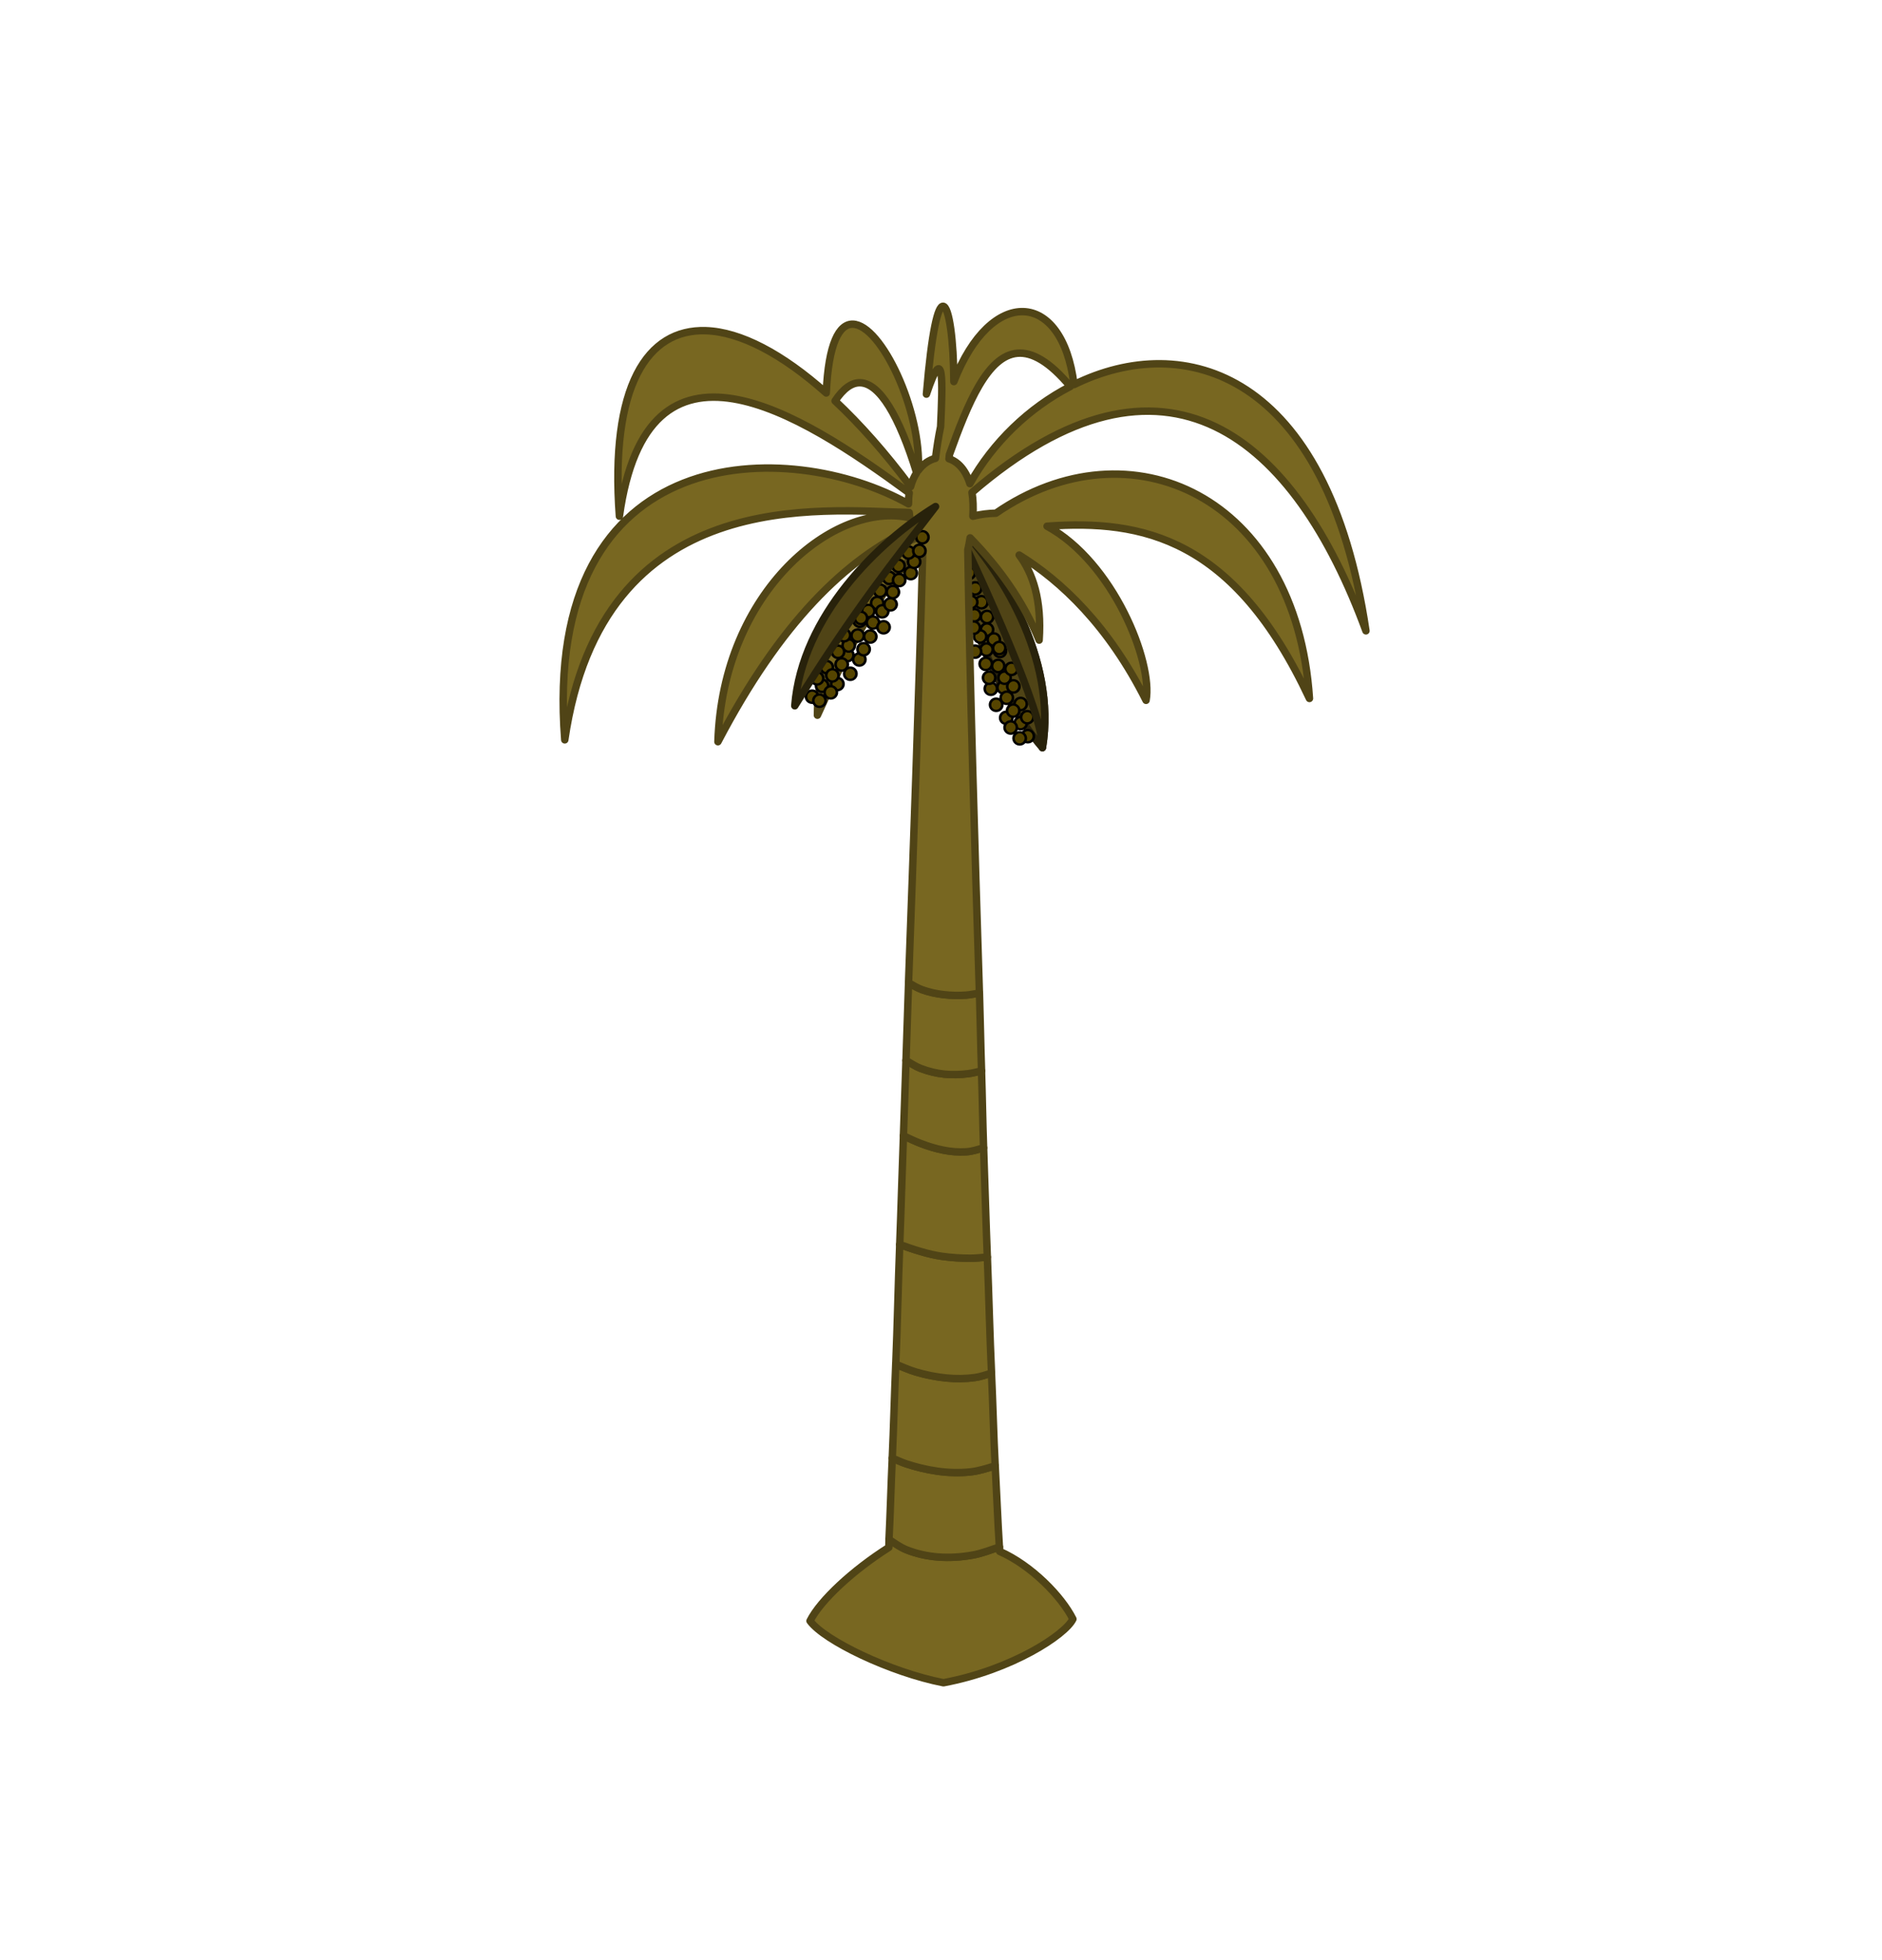 <?xml version="1.0" encoding="UTF-8"?>
<svg version="1.0" viewBox="0 0 253.04 263.45" xmlns="http://www.w3.org/2000/svg">
 <g transform="translate(-232.78 -265.52)">
  <g stroke-linejoin="round">
   <path d="m361 335.48c-0.01 8.933 5.283 22.857 11.938 30.549 1.981-11.954-5.647-24.181-11.938-30.549z" fill="#504416" fill-rule="evenodd" stroke="#28220b"/>
   <g transform="matrix(-.971 -.24 -.24 .971 789.22 97.8)" fill="#540" stroke="#000" stroke-linecap="round">
    <path transform="matrix(.349 0 0 .311 232.09 231.23)" d="m359.69 342.47a2.366 2.656 0 1 1 -4.732 0 2.366 2.656 0 1 1 4.732 0z"/>
    <path transform="matrix(.349 0 0 .311 230.53 236.05)" d="m359.69 342.47a2.366 2.656 0 1 1 -4.732 0 2.366 2.656 0 1 1 4.732 0z"/>
    <path transform="matrix(.349 0 0 .311 228.12 238.6)" d="m359.69 342.47a2.366 2.656 0 1 1 -4.732 0 2.366 2.656 0 1 1 4.732 0z"/>
    <path transform="matrix(.349 0 0 .311 227.63 236.68)" d="m359.69 342.47a2.366 2.656 0 1 1 -4.732 0 2.366 2.656 0 1 1 4.732 0z"/>
    <path transform="matrix(.349 0 0 .311 228.88 235.07)" d="m359.69 342.47a2.366 2.656 0 1 1 -4.732 0 2.366 2.656 0 1 1 4.732 0z"/>
    <path transform="matrix(.349 0 0 .311 228.97 236.99)" d="m359.69 342.47a2.366 2.656 0 1 1 -4.732 0 2.366 2.656 0 1 1 4.732 0z"/>
    <path transform="matrix(.349 0 0 .311 230.98 234.53)" d="m359.69 342.47a2.366 2.656 0 1 1 -4.732 0 2.366 2.656 0 1 1 4.732 0z"/>
    <path transform="matrix(.349 0 0 .311 230.22 233.28)" d="m359.69 342.47a2.366 2.656 0 1 1 -4.732 0 2.366 2.656 0 1 1 4.732 0z"/>
    <path transform="matrix(.349 0 0 .311 231.69 233.06)" d="m359.69 342.47a2.366 2.656 0 1 1 -4.732 0 2.366 2.656 0 1 1 4.732 0z"/>
    <path transform="matrix(.349 0 0 .311 226.42 238.42)" d="m359.69 342.47a2.366 2.656 0 1 1 -4.732 0 2.366 2.656 0 1 1 4.732 0z"/>
    <path transform="matrix(.349 0 0 .311 226.02 240.07)" d="m359.69 342.47a2.366 2.656 0 1 1 -4.732 0 2.366 2.656 0 1 1 4.732 0z"/>
    <path transform="matrix(.349 0 0 .311 225.44 242.7)" d="m359.69 342.47a2.366 2.656 0 1 1 -4.732 0 2.366 2.656 0 1 1 4.732 0z"/>
    <path transform="matrix(.349 0 0 .311 223.39 244.45)" d="m359.69 342.47a2.366 2.656 0 1 1 -4.732 0 2.366 2.656 0 1 1 4.732 0z"/>
    <path transform="matrix(.349 0 0 .311 222 247.08)" d="m359.69 342.47a2.366 2.656 0 1 1 -4.732 0 2.366 2.656 0 1 1 4.732 0z"/>
    <path transform="matrix(.349 0 0 .311 223.61 247.66)" d="m359.69 342.47a2.366 2.656 0 1 1 -4.732 0 2.366 2.656 0 1 1 4.732 0z"/>
    <path transform="matrix(.349 0 0 .311 224.19 246.28)" d="m359.69 342.47a2.366 2.656 0 1 1 -4.732 0 2.366 2.656 0 1 1 4.732 0z"/>
    <path transform="matrix(.349 0 0 .311 225.08 244.58)" d="m359.69 342.47a2.366 2.656 0 1 1 -4.732 0 2.366 2.656 0 1 1 4.732 0z"/>
    <path transform="matrix(.349 0 0 .311 222.18 245.78)" d="m359.69 342.47a2.366 2.656 0 1 1 -4.732 0 2.366 2.656 0 1 1 4.732 0z"/>
    <path transform="matrix(.349 0 0 .311 223.65 242.44)" d="m359.69 342.47a2.366 2.656 0 1 1 -4.732 0 2.366 2.656 0 1 1 4.732 0z"/>
    <path transform="matrix(.349 0 0 .311 224.82 241.14)" d="m359.69 342.47a2.366 2.656 0 1 1 -4.732 0 2.366 2.656 0 1 1 4.732 0z"/>
    <path transform="matrix(.349 0 0 .311 226.69 241.19)" d="m359.69 342.47a2.366 2.656 0 1 1 -4.732 0 2.366 2.656 0 1 1 4.732 0z"/>
    <path transform="matrix(.349 0 0 .311 220.75 246.63)" d="m359.69 342.47a2.366 2.656 0 1 1 -4.732 0 2.366 2.656 0 1 1 4.732 0z"/>
    <path transform="matrix(.349 0 0 .311 219.23 248.69)" d="m359.69 342.47a2.366 2.656 0 1 1 -4.732 0 2.366 2.656 0 1 1 4.732 0z"/>
    <path transform="matrix(.349 0 0 .311 221.24 248.33)" d="m359.69 342.47a2.366 2.656 0 1 1 -4.732 0 2.366 2.656 0 1 1 4.732 0z"/>
    <path transform="matrix(.349 0 0 .311 222.4 249.58)" d="m359.69 342.47a2.366 2.656 0 1 1 -4.732 0 2.366 2.656 0 1 1 4.732 0z"/>
    <path transform="matrix(.349 0 0 .311 220.66 250.96)" d="m359.69 342.47a2.366 2.656 0 1 1 -4.732 0 2.366 2.656 0 1 1 4.732 0z"/>
    <path transform="matrix(.349 0 0 .311 219.99 249.8)" d="m359.69 342.47a2.366 2.656 0 1 1 -4.732 0 2.366 2.656 0 1 1 4.732 0z"/>
    <path transform="matrix(.349 0 0 .311 218.61 251.19)" d="m359.69 342.47a2.366 2.656 0 1 1 -4.732 0 2.366 2.656 0 1 1 4.732 0z"/>
    <path transform="matrix(.349 0 0 .311 217.94 250.2)" d="m359.69 342.47a2.366 2.656 0 1 1 -4.732 0 2.366 2.656 0 1 1 4.732 0z"/>
    <path transform="matrix(.349 0 0 .311 217.27 252.66)" d="m359.69 342.47a2.366 2.656 0 1 1 -4.732 0 2.366 2.656 0 1 1 4.732 0z"/>
    <path transform="matrix(.349 0 0 .311 218.25 253.2)" d="m359.69 342.47a2.366 2.656 0 1 1 -4.732 0 2.366 2.656 0 1 1 4.732 0z"/>
    <path transform="matrix(.349 0 0 .311 219.77 252.08)" d="m359.69 342.47a2.366 2.656 0 1 1 -4.732 0 2.366 2.656 0 1 1 4.732 0z"/>
    <path transform="matrix(.349 0 0 .311 221.56 244.4)" d="m359.69 342.47a2.366 2.656 0 1 1 -4.732 0 2.366 2.656 0 1 1 4.732 0z"/>
    <path transform="matrix(.349 0 0 .311 223.83 242.08)" d="m359.69 342.47a2.366 2.656 0 1 1 -4.732 0 2.366 2.656 0 1 1 4.732 0z"/>
    <path transform="matrix(.349 0 0 .311 227.81 240.25)" d="m359.69 342.47a2.366 2.656 0 1 1 -4.732 0 2.366 2.656 0 1 1 4.732 0z"/>
    <path transform="matrix(.349 0 0 .311 226.87 243.33)" d="m359.69 342.47a2.366 2.656 0 1 1 -4.732 0 2.366 2.656 0 1 1 4.732 0z"/>
   </g>
   <path d="m361 335.48c3.936 8.272 12.026 25.868 11.938 30.549 1.981-11.954-5.647-24.181-11.938-30.549z" fill="#504416" fill-rule="evenodd" stroke="#28220b"/>
  </g>
  <g fill="#786721" fill-rule="evenodd" stroke="#504416" stroke-linejoin="round">
   <path d="m367.16 473.47c-1.174 0.397-2.371 0.857-3.469 1.062-1.672 0.313-3.281 0.398-4.781 0.281-1.5-0.117-2.915-0.44-4.25-0.969-0.836-0.331-1.57-0.888-2.344-1.375-0.017 0.332-0.015 0.732-0.031 1.062-4.798 3.03-9.205 7.097-10.594 9.875 1.936 2.652 10.824 6.924 17.938 8.312 9.218-1.726 16.396-6.458 17.406-8.562-1.515-3.03-5.551-7.2-9.844-9.094-0.012-0.18-0.02-0.413-0.031-0.594z"/>
   <path d="m366.59 462.56c-1.126 0.339-2.246 0.698-3.312 0.812-1.54 0.166-3.027 0.111-4.469-0.094s-2.844-0.543-4.219-1c-0.625-0.208-1.228-0.507-1.844-0.75-0.161 3.502-0.267 7.528-0.438 10.938 0.773 0.487 1.508 1.044 2.344 1.375 1.335 0.529 2.75 0.852 4.25 0.969s3.109 0.031 4.781-0.281c1.098-0.205 2.295-0.666 3.469-1.062-0.213-3.314-0.368-7.346-0.562-10.906z"/>
   <path d="m366.09 450.09c-0.734 0.224-1.459 0.489-2.219 0.594-1.264 0.174-2.545 0.196-3.875 0.062s-2.704-0.398-4.094-0.812c-0.877-0.262-1.788-0.666-2.688-1.031-0.173 4.102-0.285 8.621-0.469 12.625 0.616 0.243 1.218 0.542 1.844 0.75 1.374 0.457 2.777 0.796 4.219 1s2.928 0.259 4.469 0.094c1.067-0.115 2.186-0.473 3.312-0.812-0.205-3.755-0.314-8.498-0.5-12.469z"/>
   <path d="m365.53 434.5c-0.763 0.062-1.526 0.157-2.281 0.156-1.263-6.7e-4 -2.509-0.079-3.75-0.25-1.944-0.268-3.857-0.921-5.75-1.594-0.201 5.16-0.318 11.049-0.531 16.094 0.899 0.365 1.81 0.77 2.688 1.031 1.39 0.415 2.764 0.679 4.094 0.812 1.33 0.134 2.611 0.112 3.875-0.062 0.76-0.105 1.485-0.37 2.219-0.594-0.229-4.897-0.357-10.476-0.562-15.594z"/>
   <path d="m365.03 419.81c-0.772 0.224-1.557 0.482-2.312 0.531-1.051 0.068-2.067-0.017-3.094-0.219s-2.053-0.517-3.062-0.906c-0.777-0.3-1.541-0.662-2.312-1.031-0.178 4.742-0.317 9.936-0.5 14.625 1.893 0.673 3.806 1.326 5.75 1.594 1.241 0.171 2.487 0.249 3.75 0.25 0.756 4e-4 1.518-0.095 2.281-0.156-0.191-4.772-0.326-9.809-0.5-14.688z"/>
   <path d="m364.75 409.47c-0.594 0.135-1.188 0.3-1.781 0.375-1.073 0.135-2.146 0.171-3.219 0.062s-2.146-0.371-3.219-0.781c-0.647-0.247-1.29-0.689-1.938-1.062-0.121 3.296-0.221 6.842-0.344 10.125 0.771 0.369 1.535 0.731 2.312 1.031 1.009 0.39 2.036 0.705 3.062 0.906s2.043 0.287 3.094 0.219c0.756-0.049 1.541-0.307 2.312-0.531-0.125-3.497-0.164-6.821-0.281-10.344z"/>
   <path d="m364.47 399c-0.593 0.098-1.199 0.236-1.781 0.281-1.022 0.079-2.016 0.049-3-0.062-0.984-0.112-1.968-0.316-2.906-0.656-0.634-0.23-1.234-0.589-1.844-0.938-0.124 3.406-0.219 7.04-0.344 10.438 0.647 0.374 1.29 0.815 1.938 1.062 1.073 0.41 2.146 0.673 3.219 0.781s2.146 0.072 3.219-0.062c0.594-0.075 1.188-0.24 1.781-0.375-0.119-3.565-0.167-6.889-0.281-10.469z"/>
   <path d="m359.59 306.69c-0.693-0.065-1.522 3.175-2.25 11.812 2.402-7.179 2.181-1.728 1.906 4.375-0.276 1.326-0.502 2.75-0.688 4.25-0.857 0.217-1.672 0.773-2.312 1.625 0.454-7.963-4.976-19.592-8.812-19.656-1.808-0.03-3.267 2.547-3.562 9.25-5.943-5.293-11.557-8.222-16.188-8.375-7.904-0.262-12.906 7.476-11.625 24.938 3.745-26.952 24.06-14.082 38.969-3.125-0.069 0.462-0.1 0.948-0.094 1.469-15.825-8.909-49.4-9.098-46.219 31.719 5.011-34.543 34.669-30.781 46.312-30.562 0.028 0.239 0.049 0.47 0.094 0.719-10.051-2.34-25.188 9.765-25.812 30.094 8.384-16.021 17.165-24.543 26.156-28.719 0.127 0.446 0.257 0.903 0.438 1.375-11.064 4.149-13.242 19.293-13.219 23.781 3.845-8.478 8.133-16.372 13.781-22.531 0.123 0.265 0.234 0.54 0.375 0.812-0.541 20.057-1.223 38.861-1.906 57.688 0.61 0.349 1.21 0.707 1.844 0.938 0.938 0.34 1.923 0.544 2.906 0.656 0.984 0.112 1.978 0.142 3 0.062 0.582-0.045 1.188-0.183 1.781-0.281-0.647-20.365-1.266-41.044-1.562-59.562 0.138-0.57 0.221-1.099 0.312-1.625 3.887 3.993 7.109 8.472 9.281 13.75 0.367-5.399-0.845-8.988-2.688-11.438 5.654 3.484 12.049 9.522 17.062 19.531 0.937-5.123-4.405-18.571-13.312-23.406 12.822-0.919 25.187 1.572 35.281 23.156-1.784-27.211-24.132-37.33-42.156-24.906-1.001 0.018-2.041 0.141-3.094 0.406 0.068-1.206 0.031-2.273-0.125-3.188 26.069-22.472 43.452-7.351 52.969 18.594-5.198-34.985-24.561-40.333-39.25-33.094-1.579-12.818-11.193-13.215-16.156-0.406-0.022-5.589-0.638-10.05-1.438-10.125zm10 6.312c1.972-0.161 4.297 1.119 7.094 4.469-5.563 2.87-10.408 7.53-13.5 13.062-0.576-1.879-1.636-2.961-2.812-3.344 0.025-0.183 0.039-0.378 0.062-0.562 2.488-6.943 5.118-13.295 9.156-13.625zm-21.125 3.969c2.577 0.103 5.185 4.382 7.562 12.094-0.347 0.533-0.621 1.154-0.812 1.875-3.389-4.549-6.817-8.401-10.156-11.531 1.105-1.675 2.254-2.484 3.406-2.438z"/>
  </g>
  <g stroke-linejoin="round">
   <g fill="#540" stroke="#000" stroke-linecap="round">
    <path transform="matrix(.349 0 0 .311 232.09 231.23)" d="m359.69 342.47a2.366 2.656 0 1 1 -4.732 0 2.366 2.656 0 1 1 4.732 0z"/>
    <path transform="matrix(.349 0 0 .311 230.53 236.05)" d="m359.69 342.47a2.366 2.656 0 1 1 -4.732 0 2.366 2.656 0 1 1 4.732 0z"/>
    <path transform="matrix(.349 0 0 .311 228.12 238.6)" d="m359.69 342.47a2.366 2.656 0 1 1 -4.732 0 2.366 2.656 0 1 1 4.732 0z"/>
    <path transform="matrix(.349 0 0 .311 227.63 236.68)" d="m359.69 342.47a2.366 2.656 0 1 1 -4.732 0 2.366 2.656 0 1 1 4.732 0z"/>
    <path transform="matrix(.349 0 0 .311 228.88 235.07)" d="m359.69 342.47a2.366 2.656 0 1 1 -4.732 0 2.366 2.656 0 1 1 4.732 0z"/>
    <path transform="matrix(.349 0 0 .311 228.97 236.99)" d="m359.69 342.47a2.366 2.656 0 1 1 -4.732 0 2.366 2.656 0 1 1 4.732 0z"/>
    <path transform="matrix(.349 0 0 .311 230.98 234.53)" d="m359.69 342.47a2.366 2.656 0 1 1 -4.732 0 2.366 2.656 0 1 1 4.732 0z"/>
    <path transform="matrix(.349 0 0 .311 230.22 233.28)" d="m359.69 342.47a2.366 2.656 0 1 1 -4.732 0 2.366 2.656 0 1 1 4.732 0z"/>
    <path transform="matrix(.349 0 0 .311 231.69 233.06)" d="m359.69 342.47a2.366 2.656 0 1 1 -4.732 0 2.366 2.656 0 1 1 4.732 0z"/>
    <path transform="matrix(.349 0 0 .311 226.42 238.42)" d="m359.69 342.47a2.366 2.656 0 1 1 -4.732 0 2.366 2.656 0 1 1 4.732 0z"/>
    <path transform="matrix(.349 0 0 .311 226.02 240.07)" d="m359.69 342.47a2.366 2.656 0 1 1 -4.732 0 2.366 2.656 0 1 1 4.732 0z"/>
    <path transform="matrix(.349 0 0 .311 225.44 242.7)" d="m359.69 342.47a2.366 2.656 0 1 1 -4.732 0 2.366 2.656 0 1 1 4.732 0z"/>
    <path transform="matrix(.349 0 0 .311 223.39 244.45)" d="m359.69 342.47a2.366 2.656 0 1 1 -4.732 0 2.366 2.656 0 1 1 4.732 0z"/>
    <path transform="matrix(.349 0 0 .311 222 247.08)" d="m359.69 342.47a2.366 2.656 0 1 1 -4.732 0 2.366 2.656 0 1 1 4.732 0z"/>
    <path transform="matrix(.349 0 0 .311 223.61 247.66)" d="m359.69 342.47a2.366 2.656 0 1 1 -4.732 0 2.366 2.656 0 1 1 4.732 0z"/>
    <path transform="matrix(.349 0 0 .311 224.19 246.28)" d="m359.69 342.47a2.366 2.656 0 1 1 -4.732 0 2.366 2.656 0 1 1 4.732 0z"/>
    <path transform="matrix(.349 0 0 .311 225.08 244.58)" d="m359.69 342.47a2.366 2.656 0 1 1 -4.732 0 2.366 2.656 0 1 1 4.732 0z"/>
    <path transform="matrix(.349 0 0 .311 222.18 245.78)" d="m359.69 342.47a2.366 2.656 0 1 1 -4.732 0 2.366 2.656 0 1 1 4.732 0z"/>
    <path transform="matrix(.349 0 0 .311 223.65 242.44)" d="m359.69 342.47a2.366 2.656 0 1 1 -4.732 0 2.366 2.656 0 1 1 4.732 0z"/>
    <path transform="matrix(.349 0 0 .311 224.82 241.14)" d="m359.69 342.47a2.366 2.656 0 1 1 -4.732 0 2.366 2.656 0 1 1 4.732 0z"/>
    <path transform="matrix(.349 0 0 .311 226.69 241.19)" d="m359.69 342.47a2.366 2.656 0 1 1 -4.732 0 2.366 2.656 0 1 1 4.732 0z"/>
    <path transform="matrix(.349 0 0 .311 220.75 246.63)" d="m359.69 342.47a2.366 2.656 0 1 1 -4.732 0 2.366 2.656 0 1 1 4.732 0z"/>
    <path transform="matrix(.349 0 0 .311 219.23 248.69)" d="m359.69 342.47a2.366 2.656 0 1 1 -4.732 0 2.366 2.656 0 1 1 4.732 0z"/>
    <path transform="matrix(.349 0 0 .311 221.24 248.33)" d="m359.69 342.47a2.366 2.656 0 1 1 -4.732 0 2.366 2.656 0 1 1 4.732 0z"/>
    <path transform="matrix(.349 0 0 .311 222.4 249.58)" d="m359.69 342.47a2.366 2.656 0 1 1 -4.732 0 2.366 2.656 0 1 1 4.732 0z"/>
    <path transform="matrix(.349 0 0 .311 220.66 250.96)" d="m359.69 342.47a2.366 2.656 0 1 1 -4.732 0 2.366 2.656 0 1 1 4.732 0z"/>
    <path transform="matrix(.349 0 0 .311 219.99 249.8)" d="m359.69 342.47a2.366 2.656 0 1 1 -4.732 0 2.366 2.656 0 1 1 4.732 0z"/>
    <path transform="matrix(.349 0 0 .311 218.61 251.19)" d="m359.69 342.47a2.366 2.656 0 1 1 -4.732 0 2.366 2.656 0 1 1 4.732 0z"/>
    <path transform="matrix(.349 0 0 .311 217.94 250.2)" d="m359.69 342.47a2.366 2.656 0 1 1 -4.732 0 2.366 2.656 0 1 1 4.732 0z"/>
    <path transform="matrix(.349 0 0 .311 217.27 252.66)" d="m359.69 342.47a2.366 2.656 0 1 1 -4.732 0 2.366 2.656 0 1 1 4.732 0z"/>
    <path transform="matrix(.349 0 0 .311 218.25 253.2)" d="m359.69 342.47a2.366 2.656 0 1 1 -4.732 0 2.366 2.656 0 1 1 4.732 0z"/>
    <path transform="matrix(.349 0 0 .311 219.77 252.08)" d="m359.69 342.47a2.366 2.656 0 1 1 -4.732 0 2.366 2.656 0 1 1 4.732 0z"/>
    <path transform="matrix(.349 0 0 .311 221.56 244.4)" d="m359.69 342.47a2.366 2.656 0 1 1 -4.732 0 2.366 2.656 0 1 1 4.732 0z"/>
    <path transform="matrix(.349 0 0 .311 223.83 242.08)" d="m359.69 342.47a2.366 2.656 0 1 1 -4.732 0 2.366 2.656 0 1 1 4.732 0z"/>
    <path transform="matrix(.349 0 0 .311 227.81 240.25)" d="m359.69 342.47a2.366 2.656 0 1 1 -4.732 0 2.366 2.656 0 1 1 4.732 0z"/>
    <path transform="matrix(.349 0 0 .311 226.87 243.33)" d="m359.69 342.47a2.366 2.656 0 1 1 -4.732 0 2.366 2.656 0 1 1 4.732 0z"/>
   </g>
   <path d="m358.57 333.61c-5.677 7.411-10.971 13.902-18.929 26.786 0.949-12.08 11.292-22.115 18.929-26.786z" fill="#504416" fill-rule="evenodd" stroke="#28220b"/>
  </g>
  <path d="m293.84 495.13c44.655 20.592 88.331 18.916 131.25 0" fill="none"/>
 </g>
</svg>
